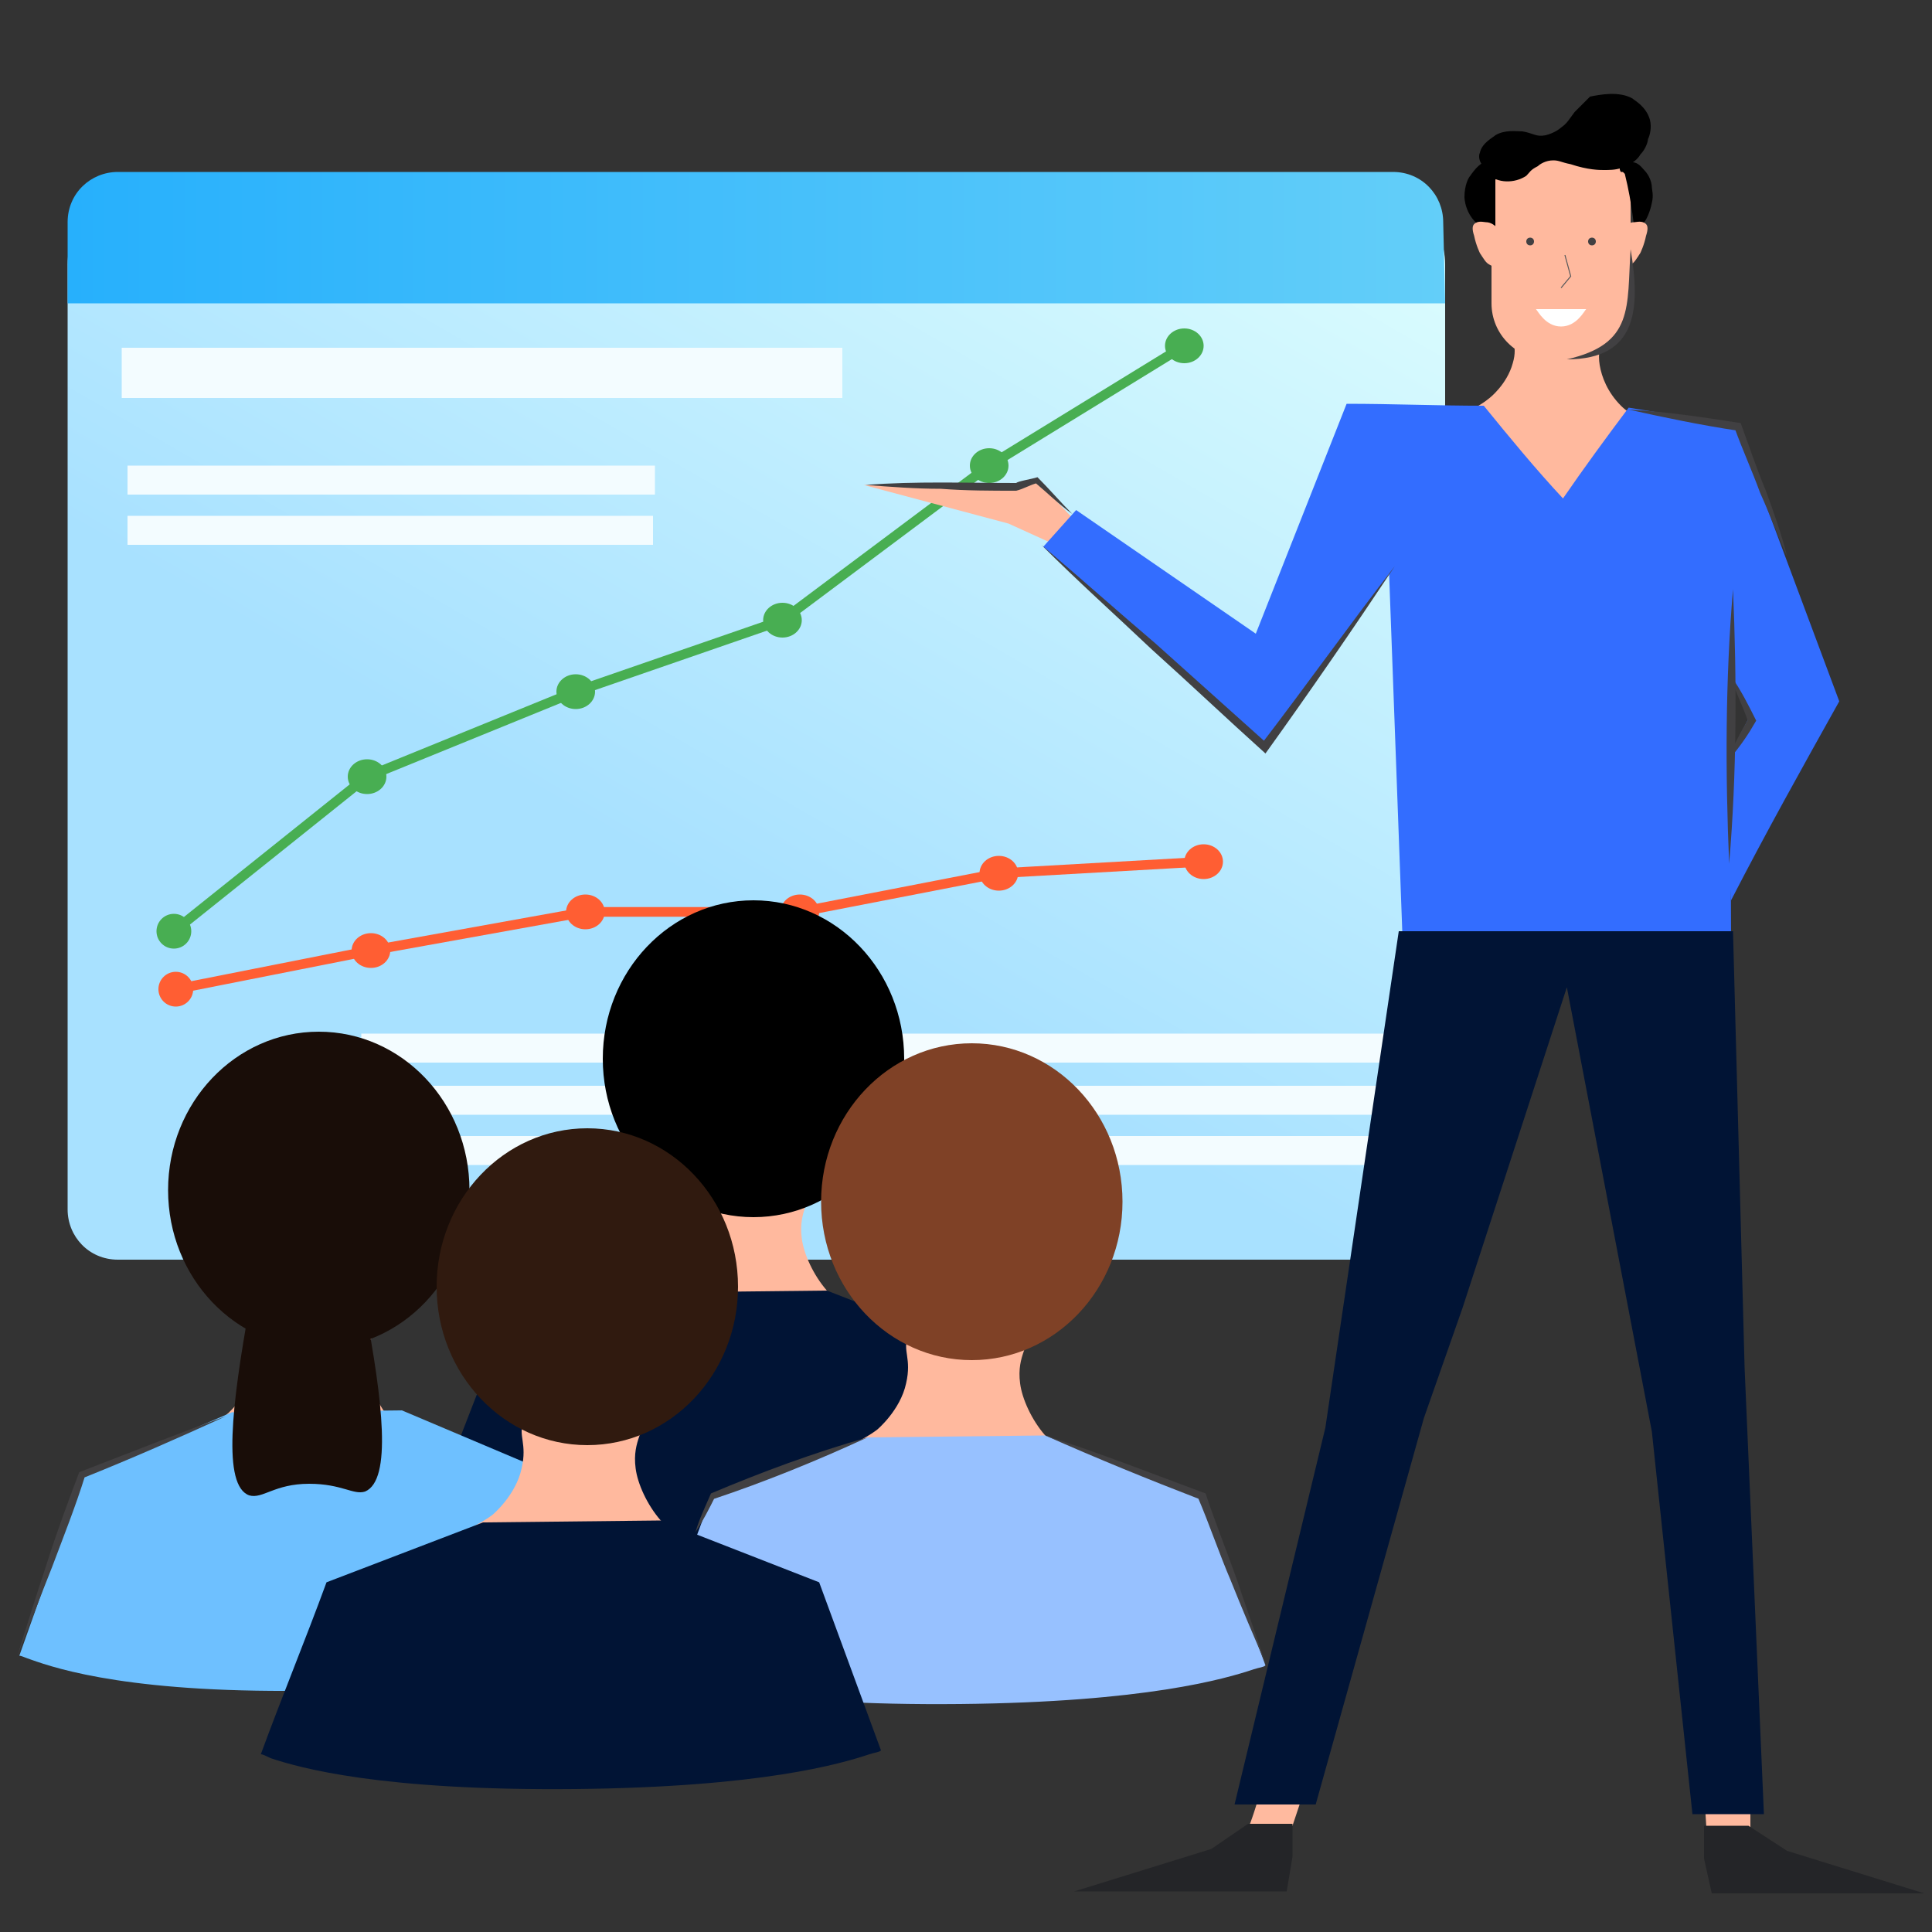 <?xml version="1.0" encoding="utf-8"?>
<!-- Generator: Adobe Illustrator 26.0.1, SVG Export Plug-In . SVG Version: 6.00 Build 0)  -->
<svg version="1.1" id="Layer_1" xmlns="http://www.w3.org/2000/svg" xmlns:xlink="http://www.w3.org/1999/xlink" x="0px" y="0px"
	 viewBox="0 0 100 100" style="enable-background:new 0 0 100 100;" xml:space="preserve">
<rect x="0" y="0" width="100" height="100" fill="#333333" stroke="none"/>
<style type="text/css">
	.st0{fill:#FFB99E;}
	.st1{fill:#336DFF;}
	.st2{fill:url(#SVGID_1_);}
	.st3{fill:url(#SVGID_00000163068757862457338630000004131176813669774722_);}
	.st4{fill:#F3FCFF;}
	.st5{fill:#48AE52;}
	.st6{fill:none;stroke:#48AE52;stroke-width:0.5;stroke-miterlimit:10;}
	.st7{fill:#FF5E33;}
	.st8{fill:none;stroke:#FF5E33;stroke-width:0.5;stroke-miterlimit:10;}
	.st9{fill:#011435;}
	.st10{fill:#7F4126;}
	.st11{fill:#97C1FF;}
	.st12{fill:#FFBA9F;}
	.st13{fill:#242528;}
	.st14{fill:#FFFFFF;}
	.st15{fill:none;stroke:#58595B;stroke-width:5.000000e-02;stroke-miterlimit:10;}
	.st16{fill:#414042;}
	.st17{fill:#190D08;}
	.st18{fill:#6EC0FF;}
	.st19{fill:#301A0F;}
</style>
<path class="st0" d="M83,16.8c0.3,0.5-0.4,0.9-0.2,2.1c0.1,0.6,0.4,1.4,1.1,2.1c0.4,0.4,0.5,0.3,0.5,0.5c0.3,0.7-1.1,1.4-2.2,3.1
	c-1.1,1.6-1.1,2.9-1.5,2.9c-0.5,0-0.4-1.3-1.6-3.2c-0.6-0.9-1-1.6-1.9-2.1c-0.6-0.4-1.2-0.5-1.2-0.8c0-0.2,0.5-0.3,1.1-0.8
	c0,0,0.9-0.7,1.2-1.8c0.3-1-0.2-1.3,0.1-1.8C79,15.7,82.5,15.6,83,16.8z"/>
<path class="st0" d="M80.1,18.6h1.4c1.6,0,2.9-1.3,2.9-2.9V10c0-1.6-1.3-2.9-2.9-2.9h-1.4c-1.6,0-2.9,1.3-2.9,2.9v5.7
	C77.2,17.3,78.5,18.6,80.1,18.6z"/>
<path d="M84.4,12.1c0.2-0.1,0.4-0.3,0.7-0.6c0.1-0.1,0.3-0.5,0.4-1c0.1-0.4,0-0.7,0-0.8c0-0.2-0.1-0.6-0.4-0.9
	c-0.1-0.1-0.3-0.4-0.6-0.4c-0.2,0-0.3,0-0.3,0c0,0-0.1-0.1-0.2,0c-0.2,0.1-0.2,0.4-0.1,0.5c0,0,0,0,0.1,0c0,0,0.1,0.1,0.1,0.1
	c0.4,1.6,0.5,3,0.5,3C84.3,11.9,84.4,12,84.4,12.1z"/>
<path class="st0" d="M84,11.8c0.1-0.1,0.3-0.3,0.6-0.3c0.1,0,0.4-0.1,0.6,0.1c0.1,0.1,0.1,0.3,0,0.6c-0.1,0.5-0.3,0.9-0.3,0.9
	c-0.2,0.3-0.3,0.5-0.5,0.6c-0.2,0.1-0.3,0.2-0.5,0.1C83.4,13.7,83.4,12.4,84,11.8z"/>
<path d="M84.5,5.1c0.1,0.1,0.7,0.4,0.9,1.1c0.1,0.4,0,0.8-0.1,1c0,0.1-0.1,0.5-0.4,0.8c-0.1,0.2-0.4,0.5-1,0.7
	c-0.3,0.1-0.6,0.1-0.9,0.1c-0.2,0-0.8,0-1.7-0.3c-0.5-0.1-0.6-0.2-0.9-0.2c-0.4,0-0.7,0.2-0.8,0.3c-0.4,0.2-0.4,0.3-0.6,0.5
	c-0.6,0.4-1.5,0.4-2-0.1c-0.2-0.2-0.2-0.4-0.3-0.5c-0.1-0.1-0.2-0.4-0.1-0.6c0.1-0.5,0.7-0.8,0.8-0.9c0.5-0.3,1.1-0.2,1.4-0.2
	c0.6,0.1,0.7,0.3,1.2,0.2c0.4-0.1,0.7-0.3,0.8-0.4c0.3-0.2,0.4-0.4,0.7-0.8c0.2-0.2,0.5-0.5,0.8-0.8C82.8,4.9,83.8,4.7,84.5,5.1z"/>
<path d="M77.4,12.1c-0.2-0.1-0.5-0.2-0.8-0.4c0,0,0,0,0,0c-0.8-0.6-0.8-1.5-0.8-1.5c0-0.6,0.2-1,0.3-1.1c0.2-0.3,0.6-0.8,0.9-0.7
	c0,0,0.2,0.1,0.2,0.5c0,0,0.1-0.1,0.2-0.1c0.2,0,0.2,0.3,0.2,0.4c0,0,0,0-0.1,0c0,0,0,0-0.1,0.1C77.4,9.6,77.4,11.9,77.4,12.1z"/>
<path class="st0" d="M77.5,11.8c-0.1-0.1-0.3-0.3-0.6-0.3c-0.1,0-0.4-0.1-0.6,0.1c-0.1,0.1-0.1,0.3,0,0.6c0.1,0.5,0.3,0.9,0.3,0.9
	c0.2,0.3,0.3,0.5,0.5,0.6c0.2,0.1,0.3,0.2,0.5,0.1C78.1,13.7,78.1,12.4,77.5,11.8z"/>
<path class="st1" d="M84.1,21.5l5.8,0.6l5.3,14.2c-1.9,3.4-3.8,6.8-5.6,10.3l-0.5-6.7l1.4-2.7L89.3,34l-5-6.4L84.1,21.5z"/>
<g>
	
		<linearGradient id="SVGID_1_" gradientUnits="userSpaceOnUse" x1="18.922" y1="29.045" x2="59.516" y2="99.356" gradientTransform="matrix(1 0 0 -1 0 102)">
		<stop  offset="0.394" style="stop-color:#A8E1FF"/>
		<stop  offset="1" style="stop-color:#DCFDFE"/>
	</linearGradient>
	<path class="st2" d="M72.1,65.2h-66c-1.5,0-2.6-1.2-2.6-2.6V13.7c0-2.2,1.7-3.9,3.9-3.9h63.5c2.2,0,3.9,1.8,3.9,3.9v48.8
		C74.8,64,73.6,65.2,72.1,65.2z"/>
	
		<linearGradient id="SVGID_00000094599293152487851320000012733477533969866122_" gradientUnits="userSpaceOnUse" x1="3.49" y1="89.705" x2="74.78" y2="89.705" gradientTransform="matrix(1 0 0 -1 0 102)">
		<stop  offset="1.978731e-03" style="stop-color:#27B0FC"/>
		<stop  offset="1" style="stop-color:#63CEF9"/>
	</linearGradient>
	<path style="fill:url(#SVGID_00000094599293152487851320000012733477533969866122_);" d="M74.8,15.7H3.5v-4.2
		c0-1.5,1.2-2.6,2.6-2.6h66c1.5,0,2.6,1.2,2.6,2.6L74.8,15.7L74.8,15.7z"/>
	<rect x="6.6" y="24.1" class="st4" width="27.3" height="1.5"/>
	<rect x="6.3" y="18" class="st4" width="37.3" height="2.6"/>
	<rect x="6.6" y="26.7" class="st4" width="27.2" height="1.5"/>
	<rect x="18.7" y="53.5" class="st4" width="53.4" height="1.5"/>
	<rect x="16" y="56.2" class="st4" width="56.1" height="1.5"/>
	<rect x="11.1" y="58.8" class="st4" width="61.1" height="1.5"/>
	<ellipse class="st5" cx="9" cy="48.2" rx="0.9" ry="0.9"/>
	<ellipse class="st5" cx="19" cy="40.2" rx="1" ry="0.9"/>
	<ellipse class="st5" cx="29.8" cy="35.8" rx="1" ry="0.9"/>
	<ellipse class="st5" cx="40.5" cy="32.1" rx="1" ry="0.9"/>
	<ellipse class="st5" cx="51.2" cy="24.1" rx="1" ry="0.9"/>
	<ellipse class="st5" cx="61.3" cy="17.9" rx="1" ry="0.9"/>
	<polyline class="st6" points="9,48.2 19,40.2 29.8,35.8 40.5,32.1 51.2,24.1 61.3,17.9 	"/>
	<ellipse class="st7" cx="9.1" cy="51.2" rx="0.9" ry="0.9"/>
	<ellipse class="st7" cx="19.2" cy="49.2" rx="1" ry="0.9"/>
	<ellipse class="st7" cx="30.3" cy="47.2" rx="1" ry="0.9"/>
	<ellipse class="st7" cx="41.4" cy="47.2" rx="1" ry="0.9"/>
	<ellipse class="st7" cx="51.7" cy="45.2" rx="1" ry="0.9"/>
	<ellipse class="st7" cx="62.3" cy="44.6" rx="1" ry="0.9"/>
	<polyline class="st8" points="9.1,51.2 19.2,49.2 30.3,47.2 41.4,47.2 51.7,45.2 62.3,44.6 	"/>
</g>
<path class="st0" d="M41.8,61.4c0.3,0.7-0.5,1.2-0.3,2.7c0.1,0.8,0.6,1.9,1.3,2.7c0.5,0.5,0.6,0.4,0.7,0.7c0.3,1-1.4,1.9-2.8,4.1
	c-1.4,2.2-1.4,3.8-2,3.8c-0.6,0-0.5-1.7-2-4.2c-0.7-1.2-1.3-2.1-2.4-2.7c-0.8-0.5-1.6-0.6-1.6-1c0-0.3,0.6-0.4,1.4-1
	c0,0,1.2-1,1.5-2.4c0.3-1.3-0.2-1.7,0.1-2.4C36.7,60,41.1,59.9,41.8,61.4z"/>
<ellipse cx="39" cy="54.8" rx="7.8" ry="8.2"/>
<path class="st9" d="M22.1,78.9c1.1-3,2.3-5.9,3.4-8.9l8.1-3.1l9.2-0.1L51,70l3.2,8.7c-0.1,0.1-0.3,0.1-0.6,0.2
	c-1.5,0.5-5.6,1.7-15.2,1.8c-10.1,0.1-14.3-1.1-15.8-1.6C22.5,79.1,22.3,79,22.1,78.9z"/>
<polygon class="st0" points="55.5,26.8 53.7,24.9 52.5,25.2 44.7,25.1 52.2,27.1 54.4,28.1 "/>
<path class="st0" d="M53.1,68.9c0.3,0.7-0.5,1.2-0.3,2.7c0.1,0.8,0.6,1.9,1.3,2.7c0.5,0.5,0.6,0.4,0.7,0.7c0.3,1-1.4,1.9-2.8,4.1
	c-1.4,2.2-1.4,3.8-2,3.8c-0.6,0-0.5-1.7-2-4.2c-0.7-1.2-1.3-2.1-2.4-2.7c-0.8-0.5-1.6-0.6-1.6-1c0-0.3,0.6-0.4,1.4-1
	c0,0,1.2-1,1.5-2.4c0.3-1.3-0.2-1.7,0.1-2.4C47.9,67.5,52.3,67.4,53.1,68.9z"/>
<ellipse class="st10" cx="50.3" cy="62.2" rx="7.8" ry="8.2"/>
<path class="st11" d="M33.4,86.4c1.2-3,2.3-5.9,3.4-8.9l8.1-3.1l9.2-0.1l8.2,3.2l3.2,8.7c-0.1,0.1-0.3,0.1-0.6,0.2
	c-1.5,0.5-5.6,1.7-15.2,1.8c-10.1,0.1-14.3-1.1-15.8-1.6C33.7,86.5,33.5,86.4,33.4,86.4z"/>
<path class="st1" d="M76.8,21c-2.4,0-4.7-0.1-7.1-0.1L65,32.8l-9.3-6.4L54,28.3l11.6,10.5l6.3-9.1l0.7,19h17L89.5,23
	c0.1-0.3,0.3-0.6,0.4-1c-1.9-0.3-3.8-0.6-5.6-0.9c-1.2,1.6-2.3,3.1-3.4,4.7C79.5,24.3,78.1,22.6,76.8,21z"/>
<path class="st12" d="M65.5,92c-0.3,0.8-0.5,1.6-0.8,2.4c0.7,0,1.4,0.1,2.2,0.1c0.3-0.9,0.6-1.8,0.9-2.7
	C66.9,91.9,66.2,91.9,65.5,92z"/>
<polygon class="st13" points="64.6,94.4 62.7,95.7 55.6,97.9 65.7,97.9 66.6,97.9 66.9,96.1 66.9,94.4 "/>
<path class="st0" d="M90.6,93.2c0,0.5,0,1.1,0,1.6c-0.7,0.3-1.5,0.5-2.2,0.8c-0.1-0.9-0.1-1.8-0.2-2.6
	C88.9,93.1,89.7,93.2,90.6,93.2z"/>
<polygon class="st9" points="89.7,48.2 90.3,70.8 91.3,93.9 87.6,93.9 85.5,74.1 81.1,51.1 75.7,67.7 73.7,73.4 68.1,93.4 
	63.9,93.4 68.6,73.9 72.4,48.2 "/>
<path class="st14" d="M82.1,16h-2.6c0.1,0.1,0.5,0.9,1.3,0.9C81.6,16.9,82,16.1,82.1,16z"/>
<polyline class="st15" points="81,13.2 81.3,14.3 80.8,14.9 "/>
<circle class="st16" cx="79.2" cy="12.5" r="0.2"/>
<circle class="st16" cx="82.4" cy="12.5" r="0.2"/>
<g>
	<g>
		<path class="st16" d="M89.7,30.5c0.2,4.7,0.2,9.5-0.2,14.2C89.3,40,89.3,35.2,89.7,30.5L89.7,30.5z"/>
	</g>
	<g>
		<path class="st16" d="M89.6,35c0.5,0.7,0.9,1.5,1.3,2.3c-0.4,0.7-0.8,1.3-1.4,2c0.2-0.7,0.6-1.4,1-2.1l0,0.2
			C90.2,36.5,89.8,35.8,89.6,35L89.6,35z"/>
	</g>
	<g>
		<path class="st16" d="M72.2,29.3c-2.2,3.3-4.4,6.5-6.7,9.7c-2-1.8-3.9-3.6-5.9-5.4c-1.9-1.8-3.8-3.5-5.7-5.4
			c2,1.7,3.9,3.4,5.9,5.1c1.9,1.7,3.9,3.5,5.8,5.2l-0.3,0C67.6,35.5,69.8,32.4,72.2,29.3L72.2,29.3z"/>
	</g>
	<g>
		<path class="st16" d="M84.4,12.9c0.5,3,0.4,5.7-3.3,5.7C84.6,17.8,84.2,15.9,84.4,12.9L84.4,12.9z"/>
	</g>
	<g>
		<path class="st16" d="M55.5,26.6c-0.7-0.5-1.3-1.1-1.9-1.6l0.1,0c-0.4,0.1-0.7,0.3-1.1,0.4c-1.3,0-2.6,0-3.9-0.1
			c-1.3,0-2.6-0.1-3.9-0.2c2.6-0.2,5.2-0.1,7.8-0.1c0.1-0.1,0.8-0.2,1.1-0.3C54.3,25.3,54.9,26,55.5,26.6L55.5,26.6z"/>
	</g>
	<g>
		<path class="st16" d="M84.3,21.2c1.9,0.1,3.9,0.4,5.8,0.7c0.4,1.1,0.8,2.3,1.3,3.5c0.4,1.1,0.8,2.2,1.1,3.4
			c-0.5-1.1-0.9-2.2-1.4-3.3c-0.4-1.1-0.9-2.2-1.3-3.3l0.2,0.1C88,22,86.1,21.6,84.3,21.2L84.3,21.2z"/>
	</g>
</g>
<polygon class="st13" points="90.5,94.5 92.5,95.8 99.6,98 89.4,98 88.6,98 88.2,96.2 88.2,94.5 "/>
<path class="st0" d="M19.3,68.2c0.4,0.7-0.5,1.2-0.3,2.7c0.1,0.8,0.6,1.9,1.3,2.7c0.5,0.5,0.6,0.4,0.7,0.7c0.3,1-1.4,1.9-2.8,4.1
	c-1.4,2.2-1.4,3.8-2,3.8c-0.6,0-0.5-1.7-2-4.2c-0.7-1.2-1.3-2.1-2.4-2.7c-0.8-0.5-1.6-0.6-1.6-1c0-0.3,0.6-0.4,1.4-1
	c0.1,0,1.2-1,1.6-2.4c0.3-1.3-0.2-1.7,0.1-2.4C14.1,66.8,18.5,66.7,19.3,68.2z"/>
<ellipse class="st17" cx="16.5" cy="61.6" rx="7.8" ry="8.2"/>
<path class="st18" d="M1,85.7c1.1-3.1,2.2-6.2,3.3-9.3l7.7-3.3l8.8-0.1l7.8,3.3l3.1,9.1c-0.1,0.1-0.3,0.1-0.6,0.2
	c-1.5,0.5-5.4,1.8-14.5,1.9C7,87.7,3,86.4,1.6,85.9C1.3,85.8,1.1,85.7,1,85.7z"/>
<path class="st17" d="M18.9,67.7c0.9,4.8,1.4,8.9,0,9.5c-0.6,0.2-1.2-0.4-2.9-0.4c-1.8,0-2.4,0.8-3.1,0.6c-1.4-0.5-0.9-4.7,0-9.7
	c1.3-7.2,1.9-10.7,3-10.7C16.9,57,17.5,60.6,18.9,67.7z"/>
<path class="st0" d="M33.2,73.3c0.3,0.7-0.5,1.2-0.3,2.7c0.1,0.8,0.6,1.9,1.3,2.7c0.5,0.5,0.6,0.4,0.7,0.7c0.3,1-1.4,1.9-2.8,4.1
	c-1.4,2.2-1.4,3.8-2,3.8c-0.6,0-0.5-1.7-2-4.2c-0.7-1.2-1.3-2.1-2.4-2.7c-0.8-0.5-1.6-0.6-1.6-1c0-0.3,0.6-0.4,1.4-1
	c0,0,1.2-1,1.5-2.4c0.3-1.3-0.2-1.7,0.1-2.4C28,71.9,32.5,71.8,33.2,73.3z"/>
<ellipse class="st19" cx="30.4" cy="66.6" rx="7.8" ry="8.2"/>
<path class="st9" d="M13.5,90.8c1.1-3,2.3-5.9,3.4-8.9l8.1-3.1l9.2-0.1l8.2,3.2l3.2,8.7c-0.1,0.1-0.3,0.1-0.6,0.2
	c-1.5,0.5-5.6,1.7-15.2,1.8c-10.1,0.1-14.3-1.1-15.8-1.6C13.8,90.9,13.6,90.8,13.5,90.8z"/>
<g>
	<path class="st16" d="M11.7,73.3c-2.4,1.1-4.9,2.2-7.4,3.2l0.1-0.1c-0.5,1.6-1.1,3.1-1.7,4.7c-0.6,1.5-1.2,3.1-1.8,4.6
		c0.5-1.6,1-3.2,1.5-4.7c0.5-1.6,1.1-3.2,1.7-4.8C6.7,75.2,9.2,74.2,11.7,73.3L11.7,73.3z"/>
</g>
<g>
	<path class="st16" d="M44.9,74.4c-2.6,1.2-5.3,2.3-8,3.2l0.1-0.1c-0.3,0.6-0.6,1.2-1,1.8c0.2-0.7,0.5-1.3,0.8-2l0,0
		C39.4,76.2,42.1,75.2,44.9,74.4L44.9,74.4z"/>
</g>
<g>
	<path class="st16" d="M54.1,74.3c2.8,0.9,5.6,2,8.3,3c0.5,1.5,1.1,3,1.6,4.4c0.5,1.5,1,2.9,1.5,4.4c-0.6-1.4-1.2-2.8-1.8-4.3
		c-0.6-1.4-1.1-2.9-1.7-4.3l0.1,0.1C59.5,76.6,56.8,75.5,54.1,74.3L54.1,74.3z"/>
</g>
</svg>
